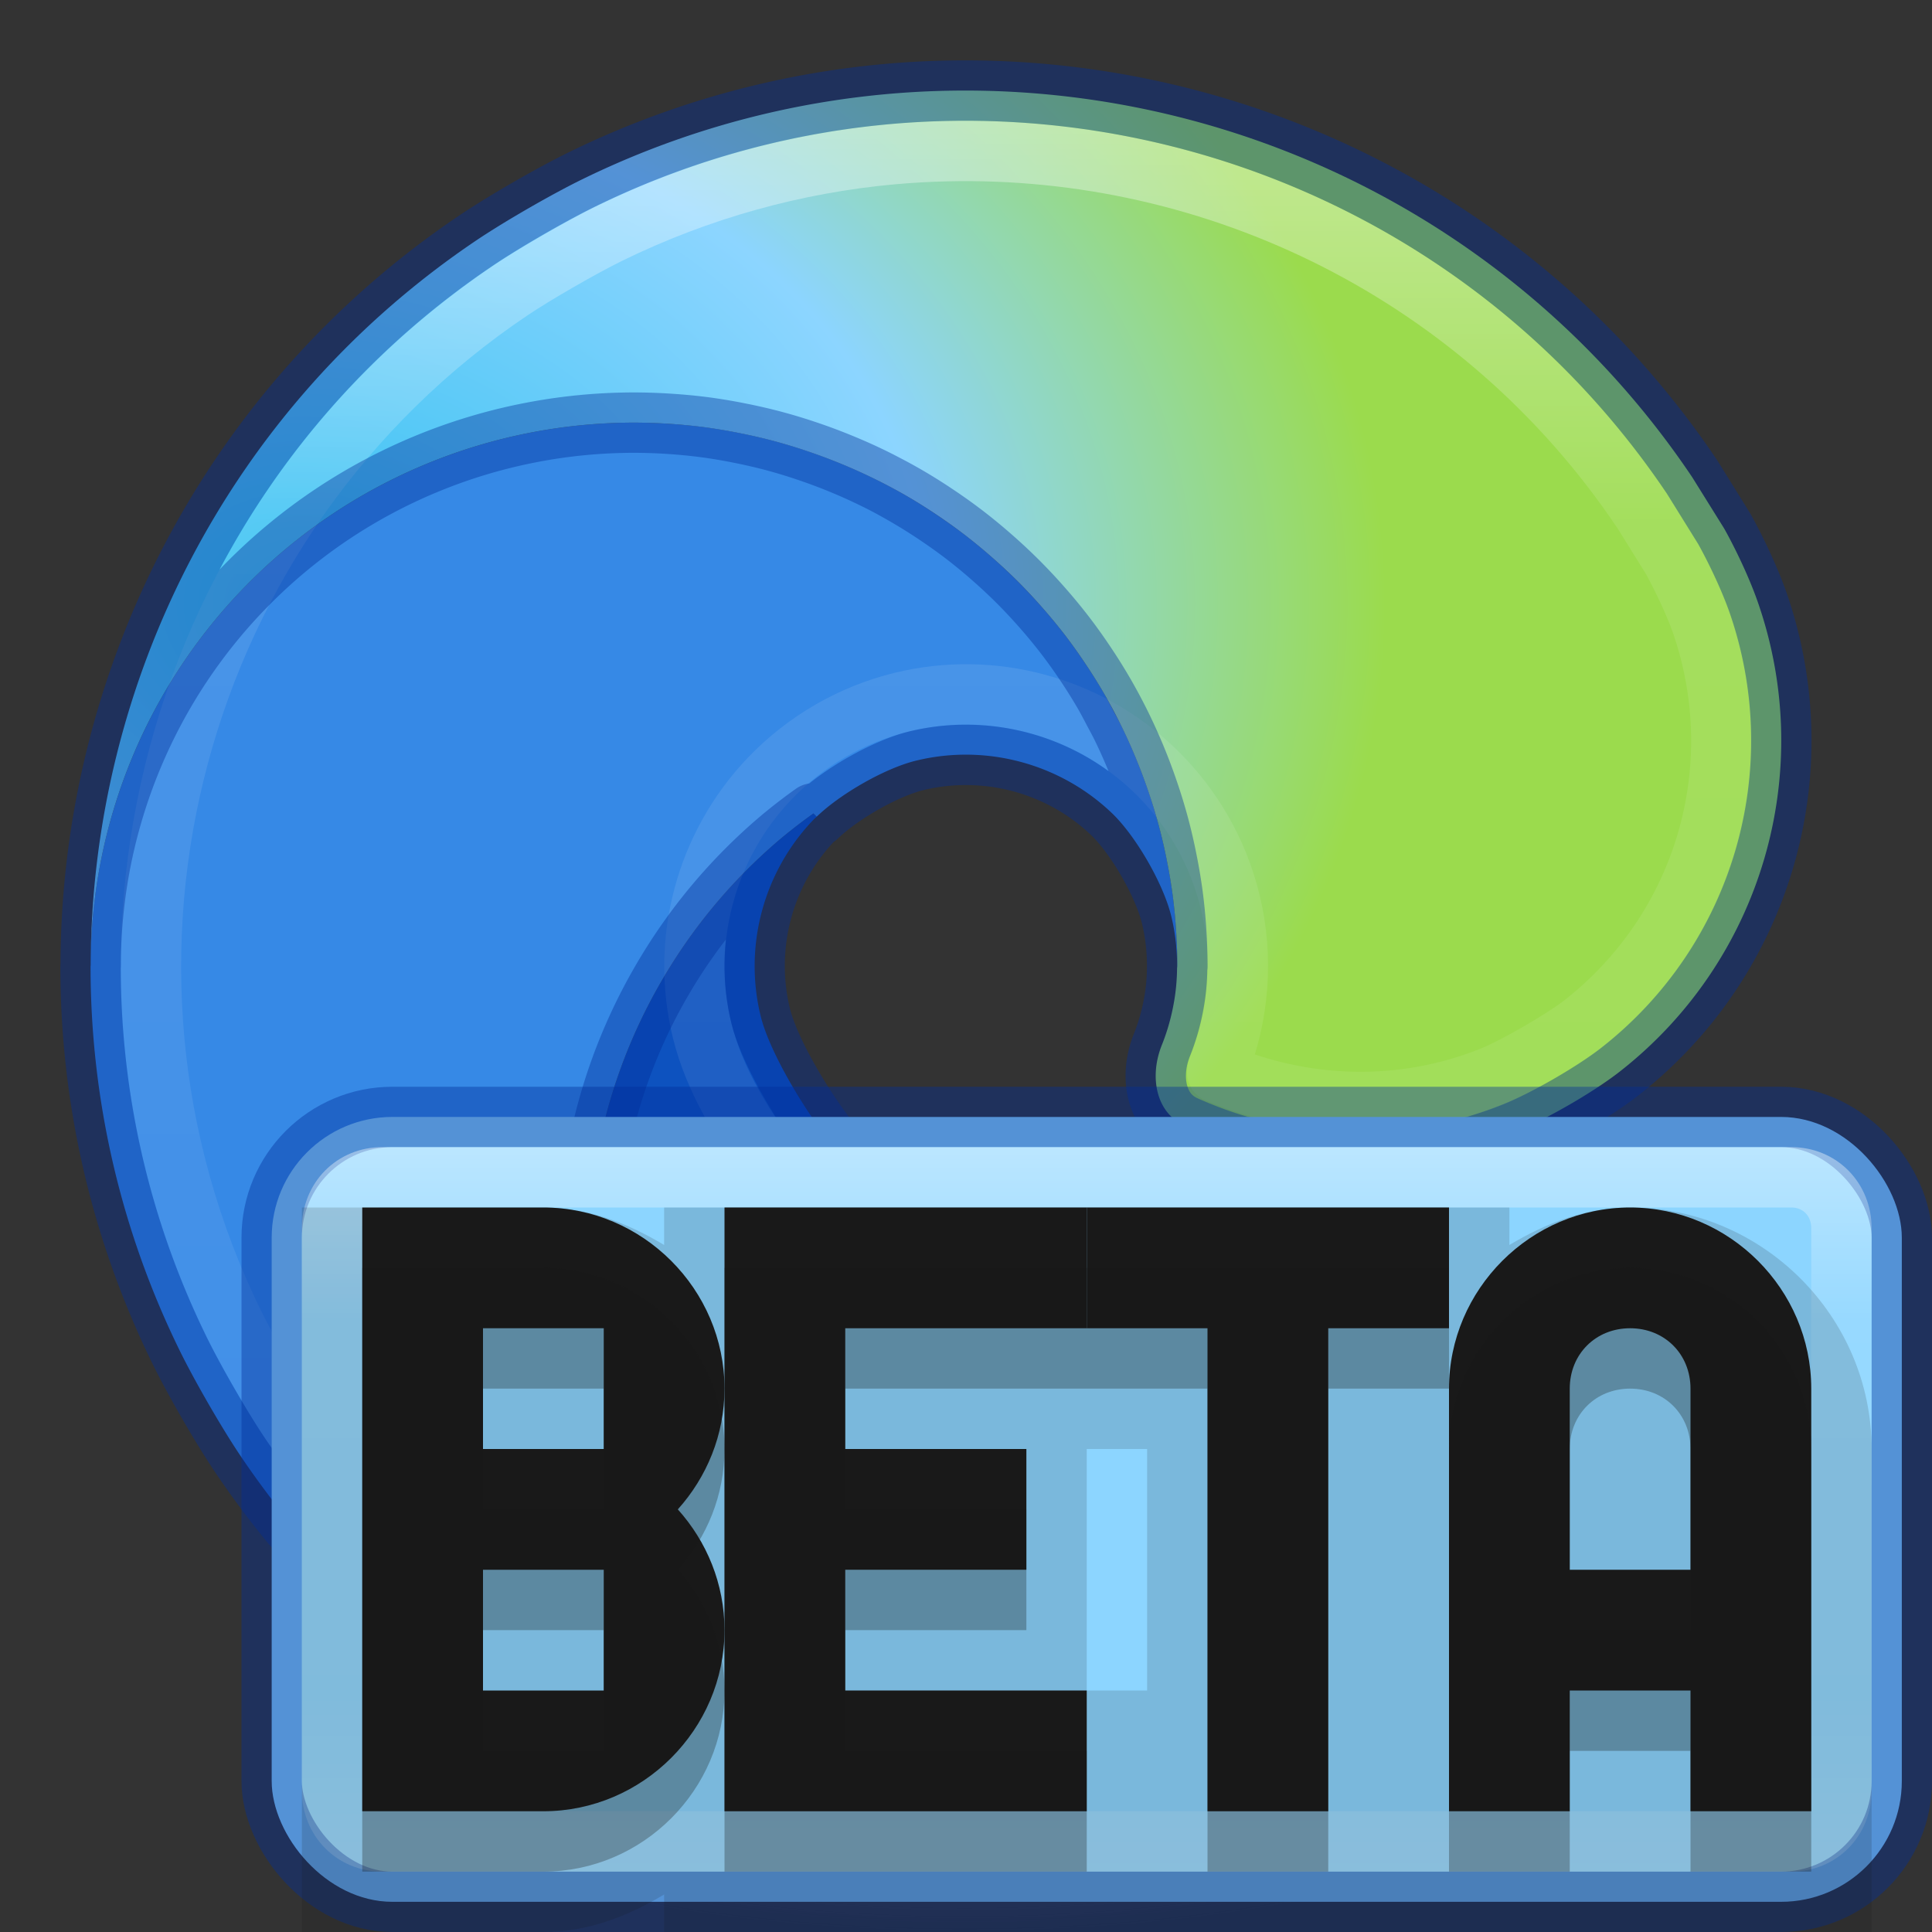 <?xml version="1.0" encoding="UTF-8" standalone="no"?>
<svg
   id="svg4505"
   height="32"
   width="32"
   version="1.1"
   sodipodi:docname="microsoft-edge_32.svg"
   inkscape:version="1.1 (c68e22c387, 2021-05-23)"
   xmlns:inkscape="http://www.inkscape.org/namespaces/inkscape"
   xmlns:sodipodi="http://sodipodi.sourceforge.net/DTD/sodipodi-0.dtd"
   xmlns:xlink="http://www.w3.org/1999/xlink"
   xmlns="http://www.w3.org/2000/svg"
   xmlns:svg="http://www.w3.org/2000/svg"
   xmlns:rdf="http://www.w3.org/1999/02/22-rdf-syntax-ns#"
   xmlns:cc="http://creativecommons.org/ns#"
   xmlns:dc="http://purl.org/dc/elements/1.1/">
  <rect width="100%" height="100%" fill="#333333" stroke="none"/>
  <sodipodi:namedview
     pagecolor="#ffffff"
     bordercolor="#666666"
     borderopacity="1"
     objecttolerance="10"
     gridtolerance="10"
     guidetolerance="10"
     inkscape:pageopacity="0"
     inkscape:pageshadow="2"
     inkscape:window-width="1366"
     inkscape:window-height="707"
     id="namedview153"
     showgrid="true"
     inkscape:zoom="21.92031"
     inkscape:cx="19.913039"
     inkscape:cy="27.166586"
     inkscape:window-x="0"
     inkscape:window-y="30"
     inkscape:window-maximized="1"
     inkscape:current-layer="svg4505"
     showguides="true"
     inkscape:document-rotation="0"
     inkscape:pagecheckerboard="0">
    <inkscape:grid
       type="xygrid"
       id="grid965" />
  </sodipodi:namedview>
  <defs
     id="defs4507">
    <inkscape:path-effect
       effect="fillet_chamfer"
       id="path-effect2417"
       is_visible="true"
       lpeversion="1"
       satellites_param="F,0,0,1,0,1,0,1 @ F,0,0,1,0,1,0,1 @ F,0,0,1,0,1,0,1 @ F,0,0,1,0,1,0,1 @ F,0,0,1,0,1,0,1 @ F,0,0,1,0,1,0,1 @ F,0,0,1,0,1,0,1 @ F,0,0,1,0,1,0,1 @ F,0,0,1,0,1,0,1 @ F,0,0,1,0,1,0,1 @ F,0,0,1,0,1,0,1 @ F,0,0,1,0,1,0,1"
       unit="px"
       method="auto"
       mode="F"
       radius="1"
       chamfer_steps="1"
       flexible="false"
       use_knot_distance="true"
       apply_no_radius="true"
       apply_with_radius="true"
       only_selected="false"
       hide_knots="false" />
    <inkscape:path-effect
       effect="fillet_chamfer"
       id="path-effect1629"
       is_visible="true"
       lpeversion="1"
       satellites_param="F,0,0,1,0,2,0,1 @ F,0,0,1,0,2,0,1 @ F,0,0,1,0,2,0,1 @ F,0,0,1,0,2,0,1 @ F,0,0,1,0,2,0,1 @ F,0,0,1,0,2,0,1 @ F,0,0,1,0,2,0,1 @ F,0,0,1,0,2,0,1 @ F,0,0,1,0,2,0,1 @ F,0,0,1,0,2,0,1 @ F,0,0,1,0,2,0,1"
       unit="px"
       method="auto"
       mode="F"
       radius="2"
       chamfer_steps="1"
       flexible="false"
       use_knot_distance="true"
       apply_no_radius="true"
       apply_with_radius="true"
       only_selected="false"
       hide_knots="false" />
    <linearGradient
       id="linearGradient3820-7-2-2">
      <stop
         offset="0"
         style="stop-color:#3d3d3d;stop-opacity:1"
         id="stop3822-2-6-36" />
      <stop
         offset="0.5"
         style="stop-color:#686868;stop-opacity:0.498"
         id="stop3864-8-7-6" />
      <stop
         offset="1"
         style="stop-color:#686868;stop-opacity:0"
         id="stop3824-1-2-4" />
    </linearGradient>
    <radialGradient
       gradientTransform="matrix(0.175,0,0,0.056,-1.377,18.119)"
       gradientUnits="userSpaceOnUse"
       xlink:href="#linearGradient3820-7-2-2"
       id="radialGradient3043"
       fy="186.171"
       fx="99.157"
       r="62.769"
       cy="186.171"
       cx="99.157" />
    <radialGradient
       cx="23.896"
       cy="3.99"
       r="20.397"
       id="radialGradient3093-0-3-6-6-0"
       gradientUnits="userSpaceOnUse"
       gradientTransform="matrix(0,1.232,-1.626,0,18.487,-28.722)">
      <stop
         id="stop3244-9-33-7-0-9-5"
         style="stop-color:#ffffff;stop-opacity:1"
         offset="0" />
      <stop
         id="stop3246-3-5-0-8-5-0"
         style="stop-color:#dddddd;stop-opacity:1"
         offset="0.262" />
      <stop
         id="stop3248-1-7-8-8-1-0"
         style="stop-color:#abacae;stop-opacity:1"
         offset="0.661" />
      <stop
         id="stop3250-9-3-0-5-1-2"
         style="stop-color:#89898b;stop-opacity:1"
         offset="1" />
    </radialGradient>
    <linearGradient
       id="linearGradient4806-2-9">
      <stop
         id="stop4808-4-6"
         style="stop-color:#ffffff;stop-opacity:1"
         offset="0" />
      <stop
         id="stop4810-0-9"
         style="stop-color:#ffffff;stop-opacity:0.235"
         offset="0.424" />
      <stop
         id="stop4812-8-7"
         style="stop-color:#ffffff;stop-opacity:0.157"
         offset="0.821" />
      <stop
         id="stop4814-0-7"
         style="stop-color:#ffffff;stop-opacity:0.392"
         offset="1" />
    </linearGradient>
    <linearGradient
       id="linearGradient4164-9-2">
      <stop
         id="stop4166-3-2"
         style="stop-color:#b6b6b6;stop-opacity:1"
         offset="0" />
      <stop
         id="stop4216-6-7"
         style="stop-color:#a4a4a4;stop-opacity:1"
         offset="0.331" />
      <stop
         id="stop4168-0-3"
         style="stop-color:#c5c5c5;stop-opacity:1"
         offset="1" />
    </linearGradient>
    <linearGradient
       id="linearGradient4220-7-2-0">
      <stop
         id="stop4222-7-5-5"
         style="stop-color:#7a8498;stop-opacity:1"
         offset="0" />
      <stop
         id="stop4224-0-5-2"
         style="stop-color:#34405c;stop-opacity:1"
         offset="1" />
    </linearGradient>
    <linearGradient
       id="linearGradient4316-5-3-5">
      <stop
         id="stop4318-1-6-2"
         style="stop-color:#ffffff;stop-opacity:1"
         offset="0" />
      <stop
         id="stop4320-9-8-9"
         style="stop-color:#ffffff;stop-opacity:0.235"
         offset="0.338" />
      <stop
         id="stop4322-42-31-5"
         style="stop-color:#ffffff;stop-opacity:0.157"
         offset="0.62" />
      <stop
         id="stop4324-9-9-3"
         style="stop-color:#ffffff;stop-opacity:0.392"
         offset="1" />
    </linearGradient>
    <linearGradient
       id="linearGradient4507-6-5-9">
      <stop
         id="stop4509-3-8-8"
         style="stop-color:#2d3955;stop-opacity:1"
         offset="0" />
      <stop
         id="stop5959-4-45-4"
         style="stop-color:#2b3853;stop-opacity:1"
         offset="0.725" />
      <stop
         id="stop5961-1-7-2"
         style="stop-color:#192640;stop-opacity:1"
         offset="0.75" />
      <stop
         id="stop4511-1-0-8"
         style="stop-color:#08142e;stop-opacity:1"
         offset="1" />
    </linearGradient>
    <linearGradient
       id="linearGradient6042-1-7-8">
      <stop
         id="stop6044-9-6-3"
         style="stop-color:#07132d;stop-opacity:1"
         offset="0" />
      <stop
         id="stop6046-9-5-1"
         style="stop-color:#425479;stop-opacity:1"
         offset="1" />
    </linearGradient>
    <linearGradient
       x1="7.078"
       y1="3.082"
       x2="7.078"
       y2="45.369"
       id="linearGradient3087-408-5-3-7"
       gradientUnits="userSpaceOnUse"
       gradientTransform="matrix(0.221,0,0,0.221,6.693,6.693)">
      <stop
         id="stop7201-5-71-3"
         style="stop-color:#170418;stop-opacity:1"
         offset="0" />
      <stop
         id="stop7203-2-8-8"
         style="stop-color:#50386b;stop-opacity:1"
         offset="1" />
    </linearGradient>
    <linearGradient
       id="linearGradient2867-449-88-871-390-598-476-591-434-148-57-177-691-4-22-1">
      <stop
         id="stop7191-4-6-8"
         style="stop-color:#612f91;stop-opacity:1"
         offset="0" />
      <stop
         id="stop7197-2-8-6"
         style="stop-color:#1a4aa2;stop-opacity:1"
         offset="1" />
    </linearGradient>
    <linearGradient
       id="linearGradient4278-3-5-5">
      <stop
         id="stop4280-6-90-6"
         style="stop-color:#000000;stop-opacity:0"
         offset="0" />
      <stop
         id="stop4286-1-9-5"
         style="stop-color:#000000;stop-opacity:0"
         offset="0.5" />
      <stop
         id="stop4282-24-4-0"
         style="stop-color:#000000;stop-opacity:1"
         offset="1" />
    </linearGradient>
    <linearGradient
       id="linearGradient4316-4-0-7-5">
      <stop
         id="stop4318-4-5-3-2"
         style="stop-color:#ffffff;stop-opacity:1"
         offset="0" />
      <stop
         id="stop4320-2-9-4-1"
         style="stop-color:#ffffff;stop-opacity:0.235"
         offset="0.338" />
      <stop
         id="stop4322-4-1-3-4"
         style="stop-color:#ffffff;stop-opacity:0.157"
         offset="0.62" />
      <stop
         id="stop4324-4-8-66-2"
         style="stop-color:#ffffff;stop-opacity:0.392"
         offset="1" />
    </linearGradient>
    <linearGradient
       id="linearGradient6088-74-4-8">
      <stop
         id="stop6090-5-66-7"
         style="stop-color:#ff54d2;stop-opacity:0"
         offset="0" />
      <stop
         id="stop6257-5-4-6"
         style="stop-color:#f62b68;stop-opacity:1"
         offset="0.324" />
      <stop
         id="stop6255-6-7-9"
         style="stop-color:#ff0105;stop-opacity:1"
         offset="0.561" />
      <stop
         id="stop6092-0-22-2"
         style="stop-color:#ff54d2;stop-opacity:0.478"
         offset="1" />
    </linearGradient>
    <linearGradient
       id="linearGradient4316-4-6-6-4-5">
      <stop
         id="stop4318-4-4-6-5-3"
         style="stop-color:#ffffff;stop-opacity:1"
         offset="0" />
      <stop
         id="stop4320-2-2-6-59-35"
         style="stop-color:#ffffff;stop-opacity:0.235"
         offset="0.338" />
      <stop
         id="stop4322-4-5-5-0-1"
         style="stop-color:#ffffff;stop-opacity:0.157"
         offset="0.62" />
      <stop
         id="stop4324-4-1-5-5-42"
         style="stop-color:#ffffff;stop-opacity:0.392"
         offset="1" />
    </linearGradient>
    <linearGradient
       id="linearGradient3990-3-1-7-0">
      <stop
         id="stop3992-0-0-1-0"
         style="stop-color:#ffffff;stop-opacity:1"
         offset="0" />
      <stop
         id="stop3994-2-1-8-6"
         style="stop-color:#ffffff;stop-opacity:0"
         offset="1" />
    </linearGradient>
    <linearGradient
       id="linearGradient6191-9-9-5">
      <stop
         id="stop6193-8-1-3"
         style="stop-color:#ffffff;stop-opacity:0"
         offset="0" />
      <stop
         id="stop6197-8-8-7"
         style="stop-color:#ffffff;stop-opacity:0"
         offset="0.405" />
      <stop
         id="stop6195-9-3-6"
         style="stop-color:#ffffff;stop-opacity:0.478"
         offset="1" />
    </linearGradient>
    <linearGradient
       id="linearGradient6191-7-9-4-9">
      <stop
         id="stop6193-7-3-6-0"
         style="stop-color:#ffffff;stop-opacity:0"
         offset="0" />
      <stop
         id="stop6197-2-2-0-4"
         style="stop-color:#ffffff;stop-opacity:0"
         offset="0.405" />
      <stop
         id="stop6195-2-1-9-1"
         style="stop-color:#ffffff;stop-opacity:0.478"
         offset="1" />
    </linearGradient>
    <linearGradient
       id="linearGradient6191-8-3-4-5">
      <stop
         id="stop6193-75-7-6-4"
         style="stop-color:#ffffff;stop-opacity:0"
         offset="0" />
      <stop
         id="stop6197-3-4-1-4"
         style="stop-color:#ffffff;stop-opacity:0"
         offset="0.405" />
      <stop
         id="stop6195-7-2-5-7"
         style="stop-color:#ffffff;stop-opacity:0.478"
         offset="1" />
    </linearGradient>
    <linearGradient
       id="linearGradient6088-6-1-0-06">
      <stop
         id="stop6090-2-0-4-9"
         style="stop-color:#ff54d2;stop-opacity:0"
         offset="0" />
      <stop
         id="stop6257-4-6-1-76"
         style="stop-color:#ff54d2;stop-opacity:0"
         offset="0.324" />
      <stop
         id="stop6255-3-6-7-23"
         style="stop-color:#ff54d2;stop-opacity:0.252"
         offset="0.561" />
      <stop
         id="stop6092-9-6-8-9"
         style="stop-color:#ff54d2;stop-opacity:0.478"
         offset="1" />
    </linearGradient>
    <linearGradient
       id="linearGradient6303-4-8-5">
      <stop
         id="stop6305-33-3-3"
         style="stop-color:#ffffff;stop-opacity:1"
         offset="0" />
      <stop
         id="stop6307-9-3-4"
         style="stop-color:#ffffff;stop-opacity:0"
         offset="1" />
    </linearGradient>
    <linearGradient
       id="linearGradient6303-3-2-1-4">
      <stop
         id="stop6305-3-0-9-0"
         style="stop-color:#ffffff;stop-opacity:1"
         offset="0" />
      <stop
         id="stop6307-1-0-1-2"
         style="stop-color:#ffffff;stop-opacity:0"
         offset="1" />
    </linearGradient>
    <linearGradient
       id="linearGradient6303-33-0-2-0">
      <stop
         id="stop6305-1-0-2-0"
         style="stop-color:#ffffff;stop-opacity:1"
         offset="0" />
      <stop
         id="stop6307-5-0-6-1"
         style="stop-color:#ffffff;stop-opacity:0"
         offset="1" />
    </linearGradient>
    <linearGradient
       id="linearGradient6413-0-0-0">
      <stop
         id="stop6415-1-7-3"
         style="stop-color:#feffff;stop-opacity:1"
         offset="0" />
      <stop
         id="stop6417-4-9-2"
         style="stop-color:#fe70ca;stop-opacity:1"
         offset="1" />
    </linearGradient>
    <linearGradient
       id="linearGradient6455-7-3-3">
      <stop
         id="stop6457-5-1-10"
         style="stop-color:#fbac9b;stop-opacity:1"
         offset="0" />
      <stop
         id="stop6459-8-9-7"
         style="stop-color:#fcfafc;stop-opacity:1"
         offset="1" />
    </linearGradient>
    <linearGradient
       gradientTransform="matrix(0.171,0,0,0.179,7.859,7.698)"
       y2="37.81"
       x2="34.131"
       y1="41.608"
       x1="38.851"
       gradientUnits="userSpaceOnUse"
       id="linearGradient4786"
       xlink:href="#linearGradient6455-7-3-3" />
    <linearGradient
       gradientTransform="matrix(0.245,0,0,0.256,4.734,4.182)"
       y2="37.81"
       x2="34.131"
       y1="41.608"
       x1="38.851"
       gradientUnits="userSpaceOnUse"
       id="linearGradient4789"
       xlink:href="#linearGradient6413-0-0-0" />
    <radialGradient
       gradientTransform="matrix(0.245,0,0,0.256,6.788,5.425)"
       r="3.159"
       fy="39.709"
       fx="36.491"
       cy="39.709"
       cx="36.491"
       gradientUnits="userSpaceOnUse"
       id="radialGradient4792"
       xlink:href="#linearGradient6303-33-0-2-0" />
    <radialGradient
       gradientTransform="matrix(0.858,-0.495,0.282,0.488,-29.493,11.371)"
       r="3.159"
       fy="39.709"
       fx="36.491"
       cy="39.709"
       cx="36.491"
       gradientUnits="userSpaceOnUse"
       id="radialGradient4795"
       xlink:href="#linearGradient6303-3-2-1-4" />
    <radialGradient
       gradientTransform="matrix(1.067,-0.616,0.35,0.607,-34.515,17.427)"
       r="3.159"
       fy="39.709"
       fx="36.491"
       cy="39.709"
       cx="36.491"
       gradientUnits="userSpaceOnUse"
       id="radialGradient4798"
       xlink:href="#linearGradient6303-4-8-5" />
    <radialGradient
       r="3.857"
       fy="31.405"
       fx="32.373"
       cy="31.405"
       cx="32.373"
       gradientTransform="matrix(-0.682,-0.682,0.682,-0.682,16.66,58.606)"
       gradientUnits="userSpaceOnUse"
       id="radialGradient4801"
       xlink:href="#linearGradient6088-6-1-0-06" />
    <radialGradient
       r="3.857"
       fy="31.405"
       fx="32.373"
       cy="31.405"
       cx="32.373"
       gradientTransform="matrix(0.584,0.811,-0.783,0.564,21.679,-27.956)"
       gradientUnits="userSpaceOnUse"
       id="radialGradient4804"
       xlink:href="#linearGradient6191-8-3-4-5" />
    <radialGradient
       r="3.857"
       fy="31.405"
       fx="32.373"
       cy="31.405"
       cx="32.373"
       gradientTransform="matrix(0,0.999,-0.965,-2.659264e-8,46.295,-16.35)"
       gradientUnits="userSpaceOnUse"
       id="radialGradient4807"
       xlink:href="#linearGradient6191-7-9-4-9" />
    <radialGradient
       r="3.857"
       fy="31.405"
       fx="32.373"
       cy="31.405"
       cx="32.373"
       gradientTransform="matrix(0.965,0.259,-0.25,0.932,-7.408,-21.636)"
       gradientUnits="userSpaceOnUse"
       id="radialGradient4810"
       xlink:href="#linearGradient6191-9-9-5" />
    <linearGradient
       y2="65.922"
       x2="68.313"
       y1="52.925"
       x1="68.313"
       gradientTransform="matrix(0.075,0,0,0.056,11.005,11.759)"
       gradientUnits="userSpaceOnUse"
       id="linearGradient4813"
       xlink:href="#linearGradient3990-3-1-7-0" />
    <linearGradient
       gradientTransform="matrix(0.156,0,0,0.156,1.637,10.92)"
       y2="48.984"
       x2="92.696"
       y1="16.555"
       x1="92.696"
       gradientUnits="userSpaceOnUse"
       id="linearGradient4816"
       xlink:href="#linearGradient4316-4-6-6-4-5" />
    <radialGradient
       r="3.857"
       fy="31.405"
       fx="32.373"
       cy="31.405"
       cx="32.373"
       gradientTransform="matrix(-0.965,0,0,-0.965,47.23,46.297)"
       gradientUnits="userSpaceOnUse"
       id="radialGradient4819"
       xlink:href="#linearGradient6088-74-4-8" />
    <linearGradient
       gradientTransform="matrix(0.343,0,0,-0.343,-15.599,27.177)"
       y2="48.984"
       x2="92.696"
       y1="16.555"
       x1="92.696"
       gradientUnits="userSpaceOnUse"
       id="linearGradient4823"
       xlink:href="#linearGradient4316-4-0-7-5" />
    <radialGradient
       r="9.498"
       fy="95.388"
       fx="95.838"
       cy="95.388"
       cx="95.838"
       gradientTransform="matrix(0.27,-4.0264969e-8,3.7832161e-8,0.254,-9.921,-8.301)"
       gradientUnits="userSpaceOnUse"
       id="radialGradient4826"
       xlink:href="#linearGradient4278-3-5-5" />
    <radialGradient
       r="20.397"
       cy="3.99"
       cx="23.896"
       gradientTransform="matrix(0,0.293,-0.387,0,17.543,6.31)"
       gradientUnits="userSpaceOnUse"
       id="radialGradient4829"
       xlink:href="#linearGradient2867-449-88-871-390-598-476-591-434-148-57-177-691-4-22-1" />
    <linearGradient
       y2="45.369"
       x2="7.078"
       y1="3.082"
       x1="7.078"
       gradientTransform="matrix(0.123,0,0,0.123,13.053,13.053)"
       gradientUnits="userSpaceOnUse"
       id="linearGradient4831"
       xlink:href="#linearGradient3087-408-5-3-7" />
    <radialGradient
       r="10.498"
       fy="21.239"
       fx="32"
       cy="21.239"
       cx="32"
       gradientTransform="matrix(0,0.93,-2.142,0,61.495,-18.73)"
       gradientUnits="userSpaceOnUse"
       id="radialGradient4836"
       xlink:href="#linearGradient6042-1-7-8" />
    <radialGradient
       r="15.639"
       fy="16.448"
       fx="91.35"
       cy="16.448"
       cx="91.35"
       gradientTransform="matrix(0,0.823,-0.823,0,29.538,-65.522)"
       gradientUnits="userSpaceOnUse"
       id="radialGradient4841"
       xlink:href="#linearGradient4507-6-5-9" />
    <linearGradient
       gradientTransform="matrix(0.53,0,0,0.53,-32.834,-1.273)"
       y2="48.984"
       x2="92.696"
       y1="16.555"
       x1="92.696"
       gradientUnits="userSpaceOnUse"
       id="linearGradient4844"
       xlink:href="#linearGradient4316-5-3-5" />
    <linearGradient
       gradientTransform="matrix(0.608,0,0,0.608,-40.015,-3.813)"
       y2="48.631"
       x2="91.566"
       y1="16.543"
       x1="91.566"
       gradientUnits="userSpaceOnUse"
       id="linearGradient4848"
       xlink:href="#linearGradient4220-7-2-0" />
    <linearGradient
       y2="56.115"
       x2="51.2"
       y1="8.114"
       x1="51.2"
       gradientTransform="matrix(0.5,0,0,0.5,-9.657,1.500298e-4)"
       gradientUnits="userSpaceOnUse"
       id="linearGradient4852"
       xlink:href="#linearGradient4164-9-2" />
    <linearGradient
       y2="40.496"
       x2="71.204"
       y1="15.369"
       x1="71.204"
       gradientTransform="matrix(1.119,0,0,1.119,-64.798,-15.195)"
       gradientUnits="userSpaceOnUse"
       id="linearGradient4855"
       xlink:href="#linearGradient4806-2-9" />
    <radialGradient
       r="20.397"
       fy="3.99"
       fx="23.896"
       cy="3.99"
       cx="23.896"
       gradientTransform="matrix(0,2.043,-2.697,0,26.76,-47.622)"
       gradientUnits="userSpaceOnUse"
       id="radialGradient4858"
       xlink:href="#radialGradient3093-0-3-6-6-0" />
    <linearGradient
       id="linearGradient4747">
      <stop
         id="stop4749"
         offset="0"
         style="stop-color:#ffffff;stop-opacity:1;" />
      <stop
         style="stop-color:#ffffff;stop-opacity:0.235"
         offset="0.237"
         id="stop4755" />
      <stop
         id="stop4757"
         offset="0.764"
         style="stop-color:#ffffff;stop-opacity:0.157" />
      <stop
         id="stop4751"
         offset="1"
         style="stop-color:#ffffff;stop-opacity:0.392" />
    </linearGradient>
    <linearGradient
       id="linearGradient4214">
      <stop
         style="stop-color:#ffffff;stop-opacity:1;"
         offset="0"
         id="stop4216" />
      <stop
         id="stop4218"
         offset="0.286"
         style="stop-color:#ffffff;stop-opacity:0.235" />
      <stop
         style="stop-color:#ffffff;stop-opacity:0.157"
         offset="0.714"
         id="stop4220" />
      <stop
         style="stop-color:#ffffff;stop-opacity:0.392"
         offset="1"
         id="stop4222" />
    </linearGradient>
    <radialGradient
       gradientUnits="userSpaceOnUse"
       gradientTransform="matrix(1,0,0,0.324,-21.559,-354.931)"
       r="17"
       fy="1045.862"
       fx="24"
       cy="1045.862"
       cx="24"
       id="radialGradient4329"
       xlink:href="#linearGradient4323" />
    <linearGradient
       id="linearGradient4323">
      <stop
         id="stop4325"
         offset="0"
         style="stop-color:#000000;stop-opacity:1;" />
      <stop
         id="stop4327"
         offset="1"
         style="stop-color:#000000;stop-opacity:0;" />
    </linearGradient>
    <radialGradient
       gradientUnits="userSpaceOnUse"
       gradientTransform="matrix(1,0,0,0.324,-44,-298.867)"
       r="17"
       fy="1045.862"
       fx="24"
       cy="1045.862"
       cx="24"
       id="radialGradient4329-3"
       xlink:href="#linearGradient4323" />
    <radialGradient
       id="radialGradient1409-67-6"
       cx="113.37"
       cy="570.21"
       r="202.43"
       gradientTransform="matrix(-0.011,0.282,0.6,0.023,-256.28,-48.334)"
       gradientUnits="userSpaceOnUse">
      <stop
         offset="0"
         stop-color="#35c1f1"
         id="stop1399-5-75" />
      <stop
         offset="0.415"
         stop-color="#2bc3d2"
         id="stop1405-3-3"
         style="stop-color:#8cd5ff;stop-opacity:1" />
      <stop
         offset="0.718"
         stop-color="#36c752"
         id="stop1407-5-5"
         style="stop-color:#9bdb4d;stop-opacity:1" />
    </radialGradient>
    <radialGradient
       id="radialGradient1409-67-6-2"
       cx="113.37"
       cy="570.21"
       r="202.43"
       gradientTransform="matrix(-0.011,0.282,0.6,0.023,-256.28,-48.334)"
       gradientUnits="userSpaceOnUse">
      <stop
         offset="0"
         stop-color="#35c1f1"
         id="stop1399-5-75-9" />
      <stop
         offset="0.415"
         stop-color="#2bc3d2"
         id="stop1405-3-3-1"
         style="stop-color:#8cd5ff;stop-opacity:1" />
      <stop
         offset="0.718"
         stop-color="#36c752"
         id="stop1407-5-5-2"
         style="stop-color:#9bdb4d;stop-opacity:1" />
    </radialGradient>
    <radialGradient
       inkscape:collect="always"
       xlink:href="#radialGradient1409-67-6-2"
       id="radialGradient2700"
       cx="5"
       cy="9.781"
       fx="5"
       fy="9.781"
       r="14"
       gradientTransform="matrix(1.786,-3.1729598e-8,3.3885418e-8,1.429,-3.928,-3.973)"
       gradientUnits="userSpaceOnUse" />
    <radialGradient
       id="radialGradient1409-67-6-2-5"
       cx="113.37"
       cy="570.21"
       r="202.43"
       gradientTransform="matrix(-0.011,0.282,0.6,0.023,-256.28,-48.334)"
       gradientUnits="userSpaceOnUse">
      <stop
         offset="0"
         stop-color="#35c1f1"
         id="stop1399-5-75-9-3" />
      <stop
         offset="0.415"
         stop-color="#2bc3d2"
         id="stop1405-3-3-1-5"
         style="stop-color:#8cd5ff;stop-opacity:1" />
      <stop
         offset="0.718"
         stop-color="#36c752"
         id="stop1407-5-5-2-6"
         style="stop-color:#9bdb4d;stop-opacity:1" />
    </radialGradient>
    <linearGradient
       inkscape:collect="always"
       xlink:href="#linearGradient4747"
       id="linearGradient3927"
       x1="16"
       y1="2"
       x2="16"
       y2="30"
       gradientUnits="userSpaceOnUse" />
    <linearGradient
       inkscape:collect="always"
       xlink:href="#linearGradient4747"
       id="linearGradient1372"
       x1="31"
       y1="33"
       x2="31"
       y2="47"
       gradientUnits="userSpaceOnUse"
       gradientTransform="matrix(0.833,0,0,0.846,-8.25,-8.846)" />
  </defs>
  <path
     style="fill:url(#radialGradient3043);fill-opacity:1;stroke:none"
     id="path3818-0-2"
     d="m 27,28.5 a 11,3.5 0 1 1 -22,0 11,3.5 0 1 1 22,0 z" />
  <path
     id="path1297"
     style="fill:#0d52bf;fill-opacity:1;stroke:none;stroke-width:2;stroke-linejoin:round"
     d="M 13.527 13.527 L 13.473 13.473 A 9 9 0 0 0 12.955 13.871 A 9 9 0 0 0 11.846 14.98 A 9 9 0 0 0 10.947 16.266 A 9 9 0 0 0 10.283 17.688 A 9 9 0 0 0 9.877 19.203 A 9 9 0 0 0 9.74 20.766 A 9 9 0 0 0 9.877 22.328 A 9 9 0 0 0 10.283 23.844 A 9 9 0 0 0 10.947 25.266 A 9 9 0 0 0 11.846 26.551 A 9 9 0 0 0 12.955 27.66 A 9 9 0 0 0 14.24 28.559 A 9 9 0 0 0 15.662 29.223 A 9 9 0 0 0 17.178 29.629 A 9 9 0 0 0 18.74 29.766 A 9 9 0 0 0 20.305 29.629 A 9 9 0 0 0 21.818 29.223 A 9 9 0 0 0 23.191 28.58 C 23.291 28.523 23.385 28.466 23.482 28.408 A 9 9 0 0 0 23.703 28.273 C 23.847 28.186 23.985 28.101 24.098 28.025 C 26.5 26.408 28.362 24.107 29.445 21.422 C 29.652 20.91 29.454 20.784 29.01 21.111 C 28.952 21.154 28.894 21.195 28.836 21.236 C 28.531 21.452 28.078 21.724 27.66 21.951 C 27.461 22.06 27.268 22.161 27.105 22.236 C 23.882 23.726 20.221 23.513 17.242 21.902 C 15.793 21.118 14.504 20.004 13.508 18.592 C 13.19 18.141 12.728 17.359 12.598 16.824 C 12.317 15.67 12.647 14.443 13.467 13.584 C 13.485 13.565 13.508 13.546 13.527 13.527 z " />
  <path
     id="path2491"
     style="fill:#3689e6;fill-opacity:1;stroke:none;stroke-width:2;stroke-linejoin:round"
     d="M 10.5 7 A 9 9 0 0 0 8.744 7.174 A 9 9 0 0 0 7.057 7.686 A 9 9 0 0 0 5.5 8.518 A 9 9 0 0 0 4.137 9.637 A 9 9 0 0 0 3.018 11 A 9 9 0 0 0 2.186 12.557 A 9 9 0 0 0 1.674 14.244 A 9 9 0 0 0 1.502 15.99 C 1.502 15.995 1.5 16.001 1.5 16.006 C 1.499 18.155 1.976 20.329 2.975 22.367 C 3.218 22.863 3.665 23.639 3.973 24.098 C 8.003 30.097 15.877 32.206 22.367 29.025 C 22.601 28.911 22.896 28.75 23.191 28.58 A 9 9 0 0 1 21.818 29.223 A 9 9 0 0 1 20.305 29.629 A 9 9 0 0 1 18.74 29.766 A 9 9 0 0 1 17.178 29.629 A 9 9 0 0 1 15.662 29.223 A 9 9 0 0 1 14.24 28.559 A 9 9 0 0 1 12.955 27.66 A 9 9 0 0 1 11.846 26.551 A 9 9 0 0 1 10.947 25.266 A 9 9 0 0 1 10.283 23.844 A 9 9 0 0 1 9.877 22.328 A 9 9 0 0 1 9.74 20.766 A 9 9 0 0 1 9.877 19.203 A 9 9 0 0 1 10.283 17.688 A 9 9 0 0 1 10.947 16.266 A 9 9 0 0 1 11.846 14.98 A 9 9 0 0 1 12.955 13.871 A 9 9 0 0 1 13.473 13.473 L 13.527 13.527 C 13.925 13.143 14.666 12.721 15.176 12.598 C 16.33 12.317 17.557 12.647 18.416 13.467 C 18.814 13.847 19.271 14.641 19.4 15.176 C 19.469 15.459 19.499 15.747 19.496 16.035 A 9 9 0 0 0 19.5 16 A 9 9 0 0 0 19.48 15.412 A 9 9 0 0 0 19.424 14.826 A 9 9 0 0 0 19.326 14.244 A 9 9 0 0 0 19.193 13.67 A 9 9 0 0 0 19.021 13.107 A 9 9 0 0 0 18.814 12.557 A 9 9 0 0 0 18.572 12.02 A 9 9 0 0 0 18.451 11.791 A 9 9 0 0 0 18.295 11.5 A 9 9 0 0 0 17.982 11 A 9 9 0 0 0 17.641 10.521 A 9 9 0 0 0 17.266 10.066 A 9 9 0 0 0 16.863 9.637 A 9 9 0 0 0 16.434 9.234 A 9 9 0 0 0 15.979 8.859 A 9 9 0 0 0 15.5 8.518 A 9 9 0 0 0 15 8.205 A 9 9 0 0 0 14.48 7.928 A 9 9 0 0 0 13.943 7.686 A 9 9 0 0 0 13.393 7.479 A 9 9 0 0 0 12.83 7.307 A 9 9 0 0 0 12.256 7.174 A 9 9 0 0 0 11.674 7.076 A 9 9 0 0 0 11.088 7.02 A 9 9 0 0 0 10.5 7 z M 16.496 12.053 A 9 9 0 0 0 16.318 12.102 A 9 9 0 0 1 16.496 12.053 z M 15.006 12.582 A 9 9 0 0 0 14.873 12.643 A 9 9 0 0 1 15.006 12.582 z M 13.697 13.316 A 9 9 0 0 0 13.484 13.465 A 9 9 0 0 1 13.697 13.316 z " />
  <path
     id="path2754"
     style="fill:url(#radialGradient2700);fill-opacity:1;stroke:none;stroke-width:2;stroke-linejoin:round"
     d="M 15.963,1.5 C 13.824,1.503 11.661,1.981 9.633,2.975 9.137,3.218 8.361,3.665 7.902,3.973 3.792,6.734 1.51,11.301 1.502,15.99 a 9,9 0 0 1 0.172,-1.746 9,9 0 0 1 0.512,-1.688 A 9,9 0 0 1 3.018,11 9,9 0 0 1 4.137,9.637 9,9 0 0 1 5.5,8.518 9,9 0 0 1 7.057,7.686 9,9 0 0 1 8.744,7.174 9,9 0 0 1 10.5,7 a 9,9 0 0 1 0.588,0.02 9,9 0 0 1 0.586,0.057 9,9 0 0 1 0.582,0.098 9,9 0 0 1 0.574,0.133 9,9 0 0 1 0.562,0.172 9,9 0 0 1 0.551,0.207 9,9 0 0 1 0.537,0.242 A 9,9 0 0 1 15,8.205 a 9,9 0 0 1 0.5,0.312 9,9 0 0 1 0.479,0.342 9,9 0 0 1 0.455,0.375 9,9 0 0 1 0.43,0.402 9,9 0 0 1 0.402,0.43 9,9 0 0 1 0.375,0.455 A 9,9 0 0 1 17.982,11 a 9,9 0 0 1 0.312,0.5 9,9 0 0 1 0.277,0.52 9,9 0 0 1 0.242,0.537 9,9 0 0 1 0.207,0.551 9,9 0 0 1 0.172,0.562 9,9 0 0 1 0.133,0.574 9,9 0 0 1 0.098,0.582 9,9 0 0 1 0.057,0.586 A 9,9 0 0 1 19.5,16 9,9 0 0 1 19.496,16.035 c -0.002,0.203 -0.021,0.405 -0.059,0.605 -0.042,0.227 -0.106,0.451 -0.193,0.668 -0.116,0.288 -0.136,0.604 -0.045,0.865 0.07,0.202 0.205,0.372 0.424,0.471 1.692,0.762 3.662,0.837 5.473,0.105 0.512,-0.207 1.292,-0.657 1.727,-0.996 2.36,-1.843 3.266,-4.962 2.297,-7.766 -0.18,-0.521 -0.465,-1.063 -0.564,-1.236 L 28.027,7.902 C 25.256,3.778 20.668,1.492 15.963,1.5 Z" />
  <path
     id="path995-5-6"
     style="fill:none;fill-opacity:1;stroke:url(#linearGradient3927);stroke-width:1;stroke-linejoin:round;stroke-miterlimit:4;stroke-dasharray:none;stroke-opacity:1;opacity:0.4"
     d="m 15.671,2.504 c -0.299,0.007 -0.597,0.024 -0.896,0.051 -1.596,0.145 -3.187,0.579 -4.699,1.32 -0.43,0.211 -1.216,0.663 -1.613,0.93 -5.59,3.755 -7.551,11.08 -4.588,17.127 0.211,0.43 0.663,1.216 0.93,1.613 3.755,5.59 11.08,7.551 17.127,4.588 0.43,-0.211 1.215,-0.665 1.611,-0.932 1.533,-1.032 2.714,-2.438 3.703,-3.979 -5.174,2.234 -11.289,0.576 -14.553,-4.051 -0.369,-0.523 -0.859,-1.262 -1.064,-2.107 -0.361,-1.486 0.061,-3.059 1.117,-4.166 0.596,-0.624 1.359,-1.066 2.197,-1.27 1.486,-0.361 3.059,0.061 4.166,1.117 0.625,0.596 1.065,1.358 1.268,2.197 0.221,0.913 0.15,1.873 -0.201,2.744 -0.016,0.04 -0.01,0.047 -0.014,0.078 1.422,0.604 3.052,0.674 4.564,0.062 0.371,-0.15 1.171,-0.613 1.486,-0.859 2.027,-1.583 2.801,-4.247 1.969,-6.652 C 28.037,9.901 27.756,9.362 27.696,9.258 l -0.494,-0.795 c -0.001,-0.002 -0.003,-0.002 -0.004,-0.004 -2.641,-3.927 -7.045,-6.063 -11.527,-5.955 z" />
  <path
     id="path2754-1"
     style="opacity:0.4;fill:none;fill-opacity:1;stroke:#002e99;stroke-width:1;stroke-linejoin:round;stroke-miterlimit:4;stroke-dasharray:none;stroke-opacity:1"
     d="M 15.963,1.5 C 13.824,1.503 11.661,1.981 9.633,2.975 9.137,3.218 8.361,3.665 7.902,3.973 3.792,6.734 1.51,11.301 1.502,15.99 A 9,9 0 0 1 1.674,14.244 9,9 0 0 1 2.186,12.557 9,9 0 0 1 3.018,11 9,9 0 0 1 4.137,9.637 9,9 0 0 1 5.5,8.518 9,9 0 0 1 7.057,7.686 9,9 0 0 1 8.744,7.174 9,9 0 0 1 10.5,7 a 9,9 0 0 1 0.588,0.02 9,9 0 0 1 0.586,0.057 9,9 0 0 1 0.582,0.098 9,9 0 0 1 0.574,0.133 9,9 0 0 1 0.562,0.172 9,9 0 0 1 0.551,0.207 9,9 0 0 1 0.537,0.242 A 9,9 0 0 1 15,8.205 a 9,9 0 0 1 0.5,0.312 9,9 0 0 1 0.479,0.342 9,9 0 0 1 0.455,0.375 9,9 0 0 1 0.43,0.402 9,9 0 0 1 0.402,0.43 9,9 0 0 1 0.375,0.455 9,9 0 0 1 0.342,0.479 9,9 0 0 1 0.312,0.5 9,9 0 0 1 0.277,0.52 9,9 0 0 1 0.242,0.537 9,9 0 0 1 0.207,0.551 9,9 0 0 1 0.172,0.562 9,9 0 0 1 0.133,0.574 9,9 0 0 1 0.098,0.582 9,9 0 0 1 0.057,0.586 9,9 0 0 1 0.02,0.588 9,9 0 0 1 -0.004,0.035 c -0.002,0.203 -0.021,0.405 -0.059,0.605 -0.042,0.227 -0.106,0.451 -0.193,0.668 -0.116,0.288 -0.136,0.604 -0.045,0.865 0.07,0.202 0.205,0.372 0.424,0.471 1.692,0.762 3.662,0.837 5.473,0.105 0.512,-0.207 1.292,-0.657 1.727,-0.996 2.36,-1.843 3.266,-4.962 2.297,-7.766 C 28.939,9.467 28.654,8.925 28.555,8.752 L 28.027,7.902 C 25.256,3.778 20.668,1.492 15.963,1.5 Z M 10.5,7 A 9,9 0 0 0 8.744,7.174 9,9 0 0 0 7.057,7.686 9,9 0 0 0 5.5,8.518 9,9 0 0 0 4.137,9.637 9,9 0 0 0 3.018,11 a 9,9 0 0 0 -0.832,1.557 9,9 0 0 0 -0.512,1.688 9,9 0 0 0 -0.172,1.746 c -9e-6,0.005 -0.002,0.01 -0.002,0.016 -0.001,2.149 0.476,4.323 1.475,6.361 0.243,0.496 0.69,1.272 0.998,1.73 4.03,5.999 11.905,8.108 18.395,4.928 0.233,-0.114 0.529,-0.276 0.824,-0.445 a 9,9 0 0 1 -1.373,0.643 9,9 0 0 1 -1.514,0.406 9,9 0 0 1 -1.564,0.137 9,9 0 0 1 -1.562,-0.137 9,9 0 0 1 -1.516,-0.406 9,9 0 0 1 -1.422,-0.664 9,9 0 0 1 -1.285,-0.898 9,9 0 0 1 -1.109,-1.109 9,9 0 0 1 -0.898,-1.285 9,9 0 0 1 -0.664,-1.422 9,9 0 0 1 -0.406,-1.516 9,9 0 0 1 -0.137,-1.562 9,9 0 0 1 0.137,-1.562 9,9 0 0 1 0.406,-1.516 9,9 0 0 1 0.664,-1.422 9,9 0 0 1 0.898,-1.285 9,9 0 0 1 1.109,-1.109 9,9 0 0 1 0.518,-0.398 l 0.055,0.055 c 0.398,-0.384 1.139,-0.806 1.648,-0.93 1.154,-0.28 2.381,0.049 3.24,0.869 0.398,0.38 0.855,1.174 0.984,1.709 0.068,0.283 0.099,0.571 0.096,0.859 a 9,9 0 0 0 0.004,-0.035 9,9 0 0 0 -0.02,-0.588 9,9 0 0 0 -0.057,-0.586 9,9 0 0 0 -0.098,-0.582 9,9 0 0 0 -0.133,-0.574 9,9 0 0 0 -0.172,-0.562 9,9 0 0 0 -0.207,-0.551 9,9 0 0 0 -0.242,-0.537 9,9 0 0 0 -0.121,-0.229 9,9 0 0 0 -0.156,-0.291 9,9 0 0 0 -0.312,-0.5 9,9 0 0 0 -0.342,-0.479 9,9 0 0 0 -0.375,-0.455 9,9 0 0 0 -0.402,-0.43 9,9 0 0 0 -0.43,-0.402 9,9 0 0 0 -0.455,-0.375 9,9 0 0 0 -0.479,-0.342 9,9 0 0 0 -0.5,-0.312 A 9,9 0 0 0 14.481,7.928 9,9 0 0 0 13.943,7.686 9,9 0 0 0 13.393,7.479 9,9 0 0 0 12.83,7.307 9,9 0 0 0 12.256,7.174 9,9 0 0 0 11.674,7.076 9,9 0 0 0 11.088,7.02 9,9 0 0 0 10.5,7 Z m 3.027,6.527 -0.055,-0.055 a 9,9 0 0 0 -0.518,0.398 9,9 0 0 0 -1.109,1.109 9,9 0 0 0 -0.898,1.285 9,9 0 0 0 -0.664,1.422 9,9 0 0 0 -0.406,1.516 9,9 0 0 0 -0.137,1.562 9,9 0 0 0 0.137,1.562 9,9 0 0 0 0.406,1.516 9,9 0 0 0 0.664,1.422 9,9 0 0 0 0.898,1.285 9,9 0 0 0 1.109,1.109 9,9 0 0 0 1.285,0.898 9,9 0 0 0 1.422,0.664 9,9 0 0 0 1.516,0.406 9,9 0 0 0 1.562,0.137 9,9 0 0 0 1.564,-0.137 9,9 0 0 0 1.514,-0.406 9,9 0 0 0 1.373,-0.643 c 0.1,-0.057 0.194,-0.114 0.291,-0.172 a 9,9 0 0 0 0.221,-0.135 c 0.144,-0.088 0.282,-0.172 0.395,-0.248 2.402,-1.617 4.265,-3.918 5.348,-6.604 0.206,-0.512 0.009,-0.638 -0.436,-0.311 -0.057,0.042 -0.115,0.084 -0.174,0.125 -0.305,0.215 -0.758,0.487 -1.176,0.715 -0.2,0.109 -0.393,0.21 -0.555,0.285 -3.224,1.49 -6.885,1.277 -9.863,-0.334 -1.449,-0.784 -2.738,-1.898 -3.734,-3.311 -0.318,-0.451 -0.78,-1.233 -0.91,-1.768 -0.28,-1.154 0.049,-2.381 0.869,-3.24 0.018,-0.019 0.041,-0.038 0.061,-0.057 z" />
  <rect
     style="fill:#8cd5ff;fill-opacity:1;stroke:none;stroke-width:2;stroke-linejoin:round;stroke-miterlimit:4;stroke-dasharray:none"
     id="rect4008"
     width="27"
     height="13"
     x="4.5"
     y="18.5"
     rx="2"
     ry="2" />
  <rect
     style="opacity:0.4;fill:none;fill-opacity:1;stroke:#002e99;stroke-width:1;stroke-linejoin:round;stroke-miterlimit:4;stroke-dasharray:none;stroke-opacity:1"
     id="rect5518"
     width="27"
     height="13"
     x="4.5"
     y="18.5"
     rx="2"
     ry="2" />
  <path
     id="rect4008-3"
     style="opacity:0.4;fill:none;fill-opacity:1;stroke:url(#linearGradient1372);stroke-width:1;stroke-linejoin:round;stroke-miterlimit:4;stroke-dasharray:none;stroke-opacity:1"
     d="m 6.333,19.5 c -0.476,0 -0.833,0.363 -0.833,0.846 v 9.308 c 0,0.483 0.357,0.846 0.833,0.846 H 29.667 c 0.476,0 0.833,-0.363 0.833,-0.846 v -9.308 c 0,-0.483 -0.357,-0.846 -0.833,-0.846 z" />
  <g
     id="g1932"
     transform="translate(28,-31.621)">
    <g
       id="g1576"
       transform="translate(-28,15.621)">
      <path
         id="rect1313-2-7-9"
         style="color:#000000;fill:#1a1a1a;fill-opacity:1;stroke-linecap:square;-inkscape-stroke:none"
         d="m 6,36 v 3 4 3 h 1 1 1 c 1.645,0 3,-1.355 3,-3 0,-0.766 -0.294,-1.467 -0.773,-2 C 11.706,40.467 12,39.766 12,39 c 0,-1.645 -1.355,-3 -3,-3 H 8 Z m 2,2 h 1 1 v 1 1 H 9 8 v -1 z m 0,4 h 1 1 v 1 1 H 9 8 v -1 z" />
      <path
         id="rect1637-7-61-5-3"
         style="fill:#1a1a1a;fill-opacity:1;stroke:none;stroke-width:2;stroke-linecap:square;stroke-miterlimit:4;stroke-dasharray:none"
         d="m 12,36 v 2 2 2 4 h 2 4 v -2 h -4 v -2 h 3 v -2 h -3 v -2 h 4 v -2 h -4 z" />
      <path
         id="rect1637-7-6-7-7-5-6"
         style="fill:#1a1a1a;fill-opacity:1;stroke:none;stroke-width:2;stroke-linecap:square;stroke-miterlimit:4;stroke-dasharray:none"
         d="m 18,36 v 2 h 2 v 8 h 2 v -8 h 2 v -2 h -2 -2 z" />
      <path
         id="rect1831-9-1-0"
         style="fill:#1a1a1a;stroke-width:2;stroke-linecap:square"
         d="m 27,36 c -1.645,0 -3,1.355 -3,3 v 7 h 2 v -2 h 2 v 2 h 2 v -7 c 0,-1.645 -1.355,-3 -3,-3 z m 0,2 c 0.571,0 1,0.429 1,1 v 3 h -2 v -3 c 0,-0.571 0.429,-1 1,-1 z" />
    </g>
    <path
       id="path1646"
       style="color:#000000;opacity:0.3;fill:#1a1a1a;fill-opacity:1;stroke-linecap:square;-inkscape-stroke:none"
       d="m -22,52.621 v 3 4 3 h 1 1 1 c 1.645,0 3,-1.355 3,-3 0,-0.766 -0.294,-1.467 -0.773,-2 0.48,-0.533 0.773,-1.234 0.773,-2 0,-1.645 -1.355,-3 -3,-3 h -1 z m 6,3 v 1 2 1 3 h 2 4 v -2 h -4 v -2 h 3 v -2 h -3 v -2 h 4 2 v 8 h 2 v -8 h 2 v -2 h -2 -2 -2 -4 -2 v 2 z m 15,-3 c -1.645,0 -3,1.355 -3,3 v 7 h 2 v -2 h 2 v 2 h 2 v -7 c 0,-1.645 -1.355,-3 -3,-3 z m -19,2 h 1 1 v 1 1 h -1 -1 v -1 z m 19,0 c 0.571,0 1,0.429 1,1 v 3 h -2 v -3 c 0,-0.571 0.429,-1 1,-1 z m -19,4 h 1 1 v 1 1 h -1 -1 v -1 z" />
    <path
       style="color:#000000;opacity:0.15;fill:#1a1a1a;fill-opacity:1;stroke-linecap:square;-inkscape-stroke:none"
       d="m -23,51.621 v 1 3 4 4 h 2 1 1 c 0.742,0 1.401,-0.263 2,-0.621 v 0.621 h 3 5 4 4 4 v -8 c 0,-2.194 -1.806,-4 -4,-4 -0.742,0 -1.401,0.263 -2,0.621 v -0.621 h -3 -2 -2 -4 -3 v 0.621 c -0.599,-0.359 -1.258,-0.621 -2,-0.621 h -1 z m 13,4 h 1 v 4 h -1 z"
       id="path1648"
       sodipodi:nodetypes="cccccccscccccccssccccccccsccccccc" />
  </g>
</svg>
